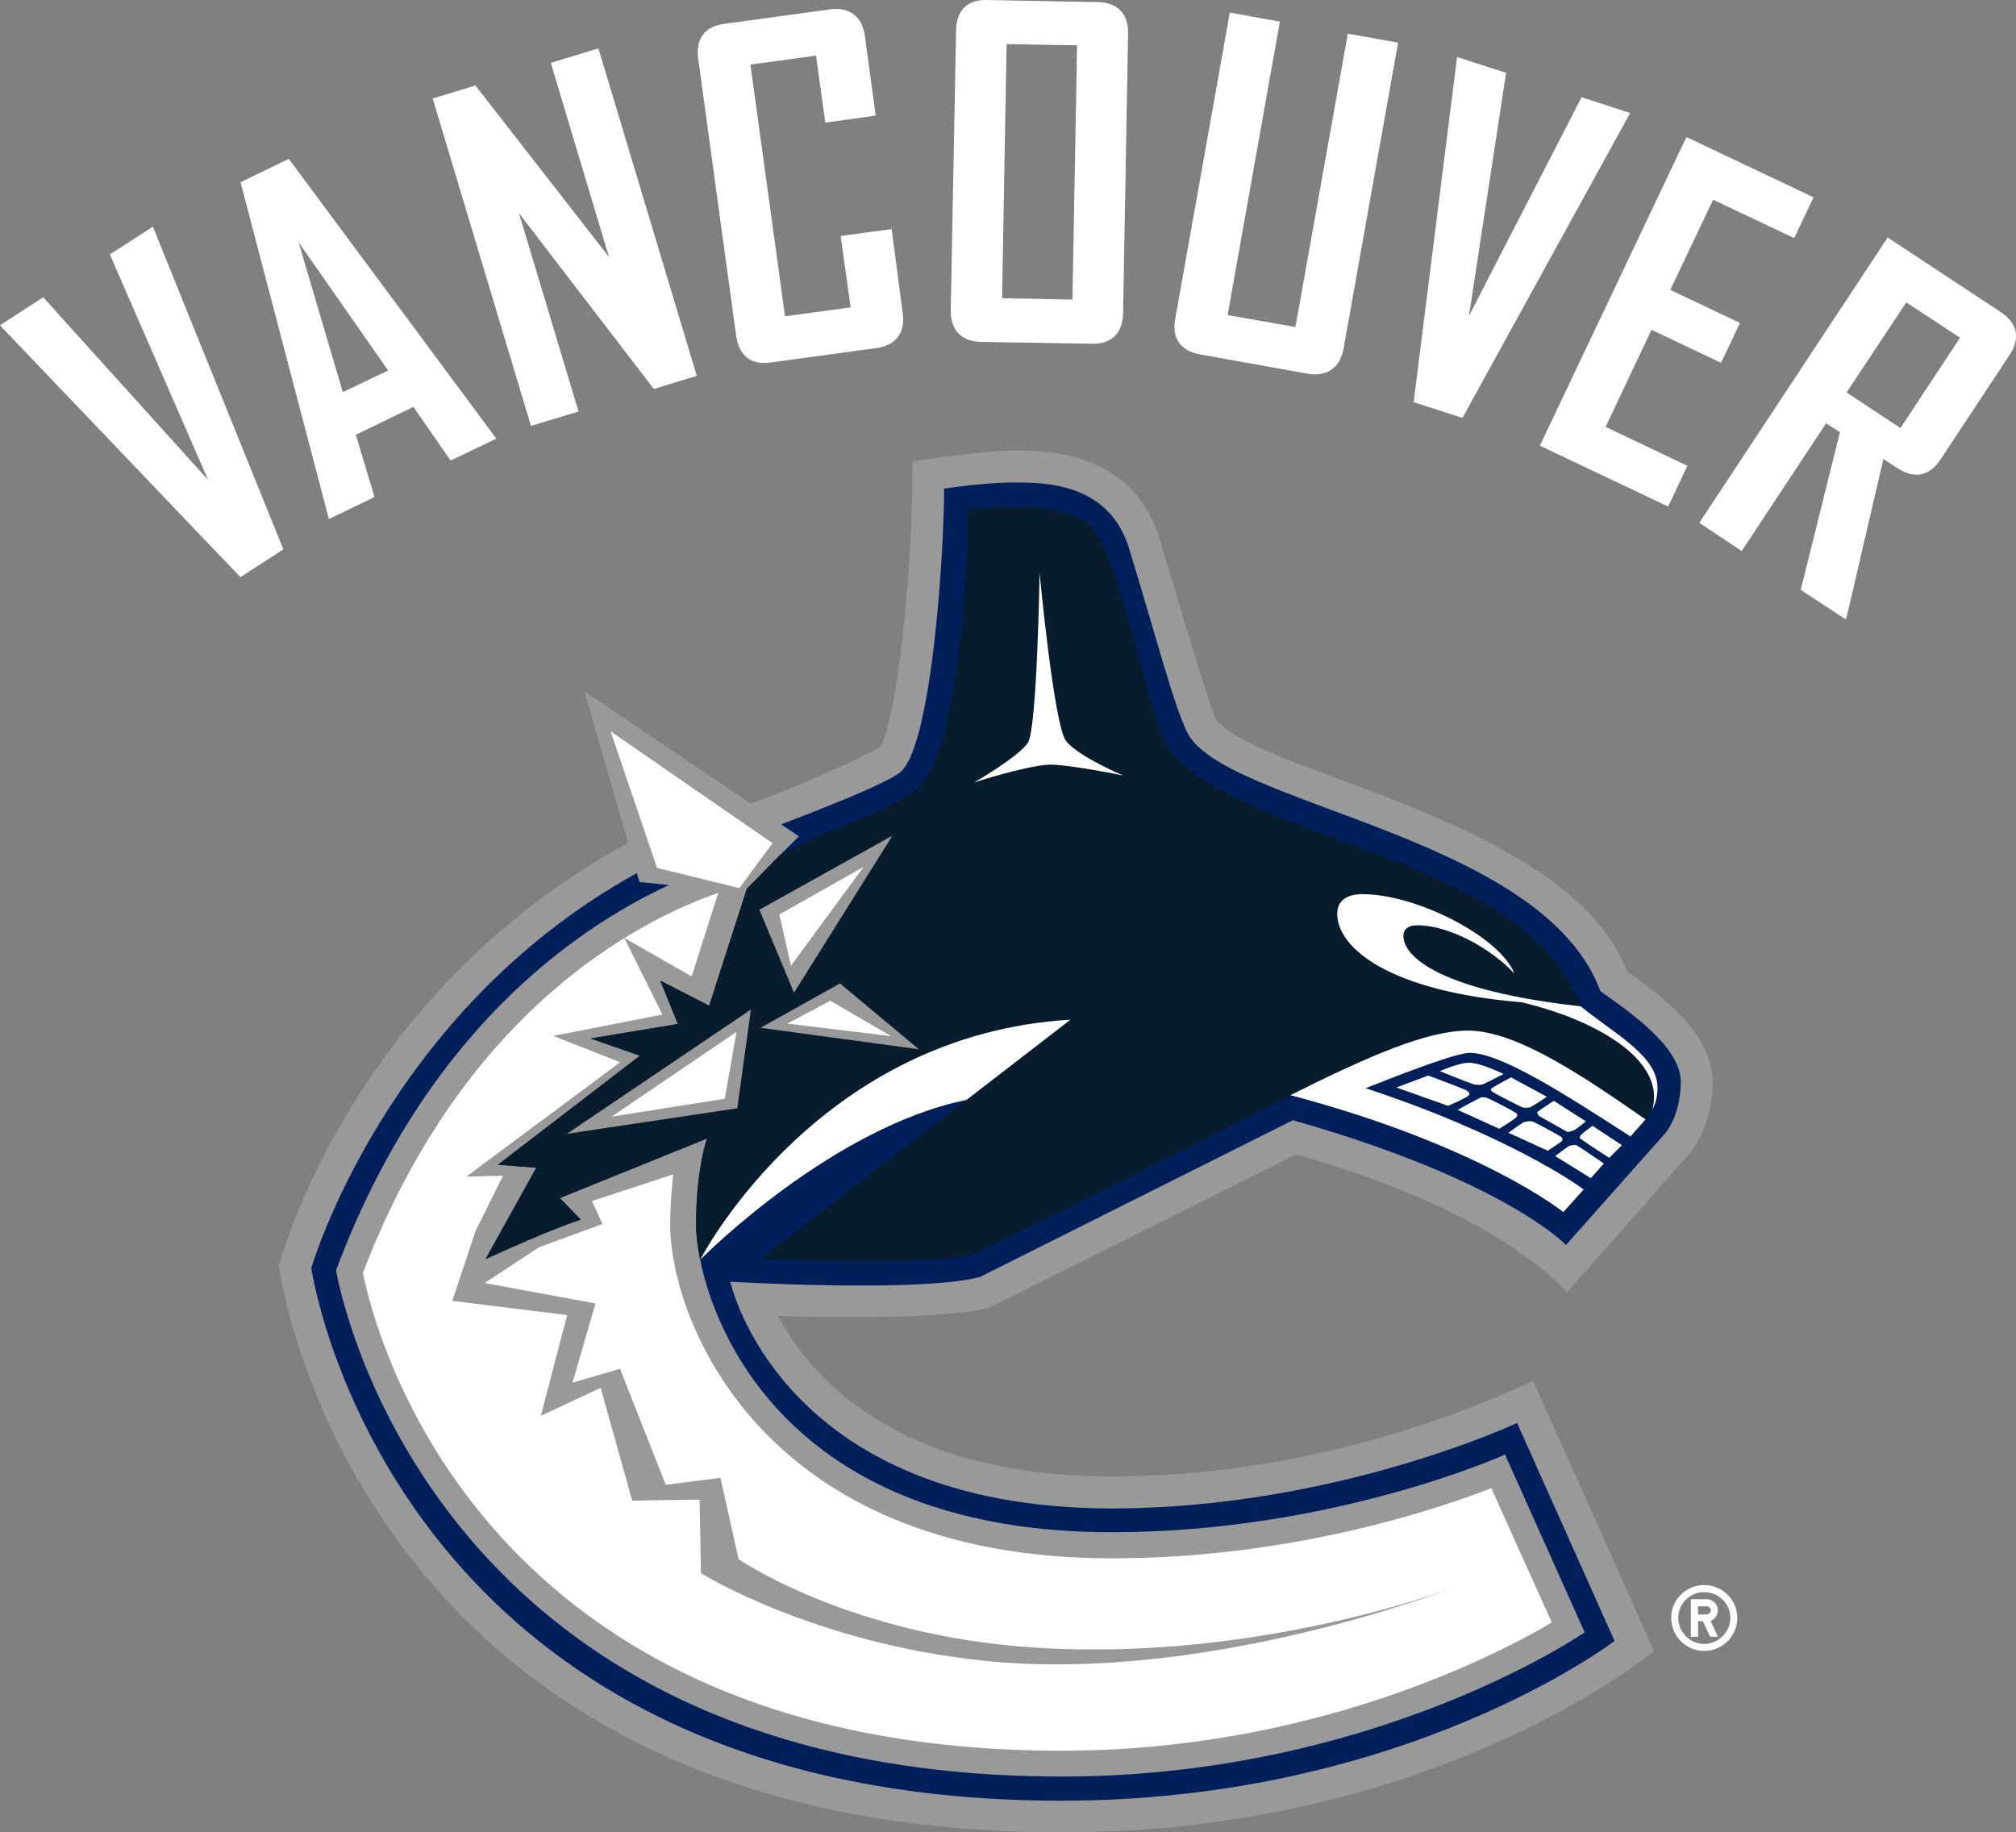 <svg xmlns="http://www.w3.org/2000/svg" viewBox="0 0 243.298 221.157"><rect x="0" y="0" width="243.298" height="221.157" fill="#808080" stroke="none"/><title>Vancouver Canucks light logo</title><path d="M119.63 157.712l36.79-18.374c25.213 7.092 32.67 16.65 32.67 16.65l14.406-16.3c.813-.826 3.18-3.797 3.18-9.15 0-5.775-6.04-10.246-10.3-13.273-7.148-18.85-46.88-24.316-49.823-30.86-.953-2.285-6.77-21.878-6.77-21.878-3.46-10.147-13.663-10.147-17.503-10.147-3.868 0-12.15 1.303-12.15 1.303 0 14.127-1.935 31.35-3.94 34.533 0 0-7.16 3.742-15.584 6.77L70.523 83.432l5.284 18.275c-33.902 18.598-42.143 51.07-42.143 51.07s8.703 68.38 94.46 68.38c45.34 0 71.49-21.892 71.49-21.892l-14.617-32.655s-22.312 11.59-50.804 11.59c-26.278 0-36.523-12.248-40.307-19.382 22.242.646 25.745-1.106 25.745-1.106z" fill="#99999A"/><path d="M118.286 154.11l37.742-18.906c25.577 7.246 32.963 15.052 32.963 15.052l11.69-13.16s2.157-2.046 2.157-6.573c0-4.204-6.32-8.493-9.698-10.89-6.966-18.934-45.62-22.396-49.894-31.295-1.724-3.588-3.896-12.137-7.12-22.564-2.593-7.54-10.105-7.54-13.847-7.54-3.645 0-8.34.743-8.34.743 0 7.708-1.444 30.09-5.03 33.958-.87 1.15-7.47 3.798-14.62 6.56l2.13 1.443-2.185 2.172-4.106 4.162-4.542 14.113-5.9-3.027 2.116 5.228-10.525 1.752 5.955 2.074-17.14 13.16 4.625.364-6.11 11.016c8.828-4.008 11.477-4.75 11.477-4.75l-2.523-2.608 17.77-7.19s-1.33 3.588-1.33 10.47c0 .98.14 2.424.49 4.147 2.173 10.75 12.67 32.908 49.684 32.908 26.77 0 47.455-9.376 47.455-9.376l9.614 21.457s-25.13 17.406-63.123 17.406c-77.713 0-87.565-61.105-87.565-61.105 10.706-28.646 28.73-41.19 40.194-46.5l-3.574-.35-.322-1.08c-30.314 16.72-39.284 47.665-39.284 47.665s9.194 64.286 90.536 64.286c41.596 0 66.74-19.284 66.74-19.284l-11.76-26.306s-21.975 10.315-48.912 10.315c-40.11 0-46.04-27.37-46.04-27.37s22.86 1.373 30.148-.575zm81.12-20.182c.223-.77.265-1.514.167-2.242.084.73.042 1.472-.168 2.242.336-.63.63-1.514.63-2.635 0 1.122-.294 2.005-.63 2.635z" fill="#001F5B"/><path d="M190.757 121.455c-6.46-18.514-41.89-19.817-49.893-31.464-2.2-3.222-5.872-23.965-9.558-26.81-4.05-3.125-14.45-1.696-14.45-1.696 0 2.873-.7 28.31-5.997 33.552-3.52 3.013-9.503 4.317-16.637 8.06l-4.092 4.175-4.54 14.114-5.9-3.027 2.116 5.228-10.525 1.752 5.957 2.074-17.14 13.16 4.625.365-6.11 11.016c8.828-4.007 11.477-4.75 11.477-4.75l-2.524-2.607 17.77-7.19s-1.33 3.588-1.33 10.47c0 .98.14 2.424.49 4.147.73-.743 16.062-16.005 32.15-19.3L91.8 151.964s20.447.87 25.492-.575c15.795-7.344 28.506-14.253 38.443-19.214 23.07 6.125 32.935 14.113 32.935 14.113l2.453-2.733c-1.163-.87-9.642-6.713-26.32-12.22 4.96-1.963 10.974-4.262 12.57-4.262 3.687 0 11.24 4.807 19.398 10.09l1.823-2.06s.434-.377.813-1.176c.336-.63.63-1.514.63-2.635 0-3.85-5.018-6.387-9.28-9.835z" fill="#071C2C"/><path d="M101.37 118.694l-9.586 5.354 19.116 2.593-9.53-7.946zM88.98 133.76l1.64-11.913-22.2 14.996 20.56-3.083zm18.725-32.907l-16.06 8.942 4.175 10.02 11.885-18.962z" fill="#99999A"/><g fill="#FFF"><path d="M69.822 49.67l-7.19-23.937 16.27 21.205 5.187-1.57L72.22 5.846l-5.747 1.738 7.02 23.433-16.116-20.7-5.157 1.57 11.857 39.508 5.745-1.724zm19.02-9.165c.335 2.41 1.78 3.574 4.133 3.25l12.754-1.737c2.396-.322 3.545-1.85 3.208-4.26l-1.33-10.106-6.154.827 1.205 8.618-7.92 1.08-4.175-30.384 7.918-1.08 1.12 8.088 6.083-.855-1.303-9.572c-.336-2.41-1.864-3.56-4.26-3.237l-12.754 1.75c-2.327.31-3.435 1.823-3.098 4.248l4.57 33.37zm29.528.757l13.384.224c2.383.056 3.728-1.26 3.784-3.686l.603-33.692c.07-2.453-1.288-3.812-3.67-3.854L119.084.002c-2.355-.056-3.686 1.29-3.7 3.7l-.645 33.692c-.014 2.452 1.234 3.798 3.63 3.868zm3.11-35.935l8.508.14-.56 30.693-8.494-.168.547-30.665zm23.35 37.448l12.894 2.312c2.41.434 3.994-.66 4.43-3.055l6.572-36.887-6.068-1.08-6.32 35.403-8.186-1.444 6.307-35.416-6.04-1.093-6.574 36.887c-.463 2.397.602 3.94 2.984 4.373zm48.94 8.746l5.537-11.715 8.395 3.98 2.284-4.807-8.41-3.994 5.173-10.876 9.78 4.625 2.327-4.92-15.332-7.273-17.687 37.252 15.486 7.344 2.312-4.92-9.865-4.695zm47.72-13.832l-13.678-9.026-22.732 34.435 5.115 3.406 10.19-15.416 1.667 1.08-4.737 19.03 5.396 3.533.127-.168 4.457-19.158 1.808 1.163c1.99 1.247 3.77.883 5.1-1.135l8.298-12.557c1.332-2.006.995-3.842-1.01-5.187zM229.355 51.66l-6.503-4.288 7.205-10.876 6.49 4.26-7.19 10.905zm-32.682-37.91l.042-.112-5.844-1.906-13.594 26.404L181.76 8.79l-5.913-1.907-.014.084-5.228 41.568 5.886 1.906 20.182-36.69zM42.942 52.474l6.95-3.364 4.486 6.475 5.508-2.635v-.028l-25.03-33.748-5.83 2.817 10.65 40.602.014.056 5.508-2.663-2.256-7.51zm-6.91-23.237L46.838 44.71l-5.466 2.62-5.34-18.093zM18.43 27.373l-5.172 3.336 11.857 27.216-19.9-22.046L0 39.258l.07.084 28.94 30.314 5.187-3.35-15.71-38.85-.057-.083zm187.225 163.933c-2.172 0-3.966 1.78-3.966 3.952 0 2.2 1.793 3.994 3.965 3.994a4.004 4.004 0 0 0 4.008-3.994c0-2.173-1.793-3.952-4.008-3.952zm0 7.105c-1.71 0-3.11-1.43-3.11-3.152s1.4-3.097 3.11-3.097c1.738 0 3.167 1.374 3.167 3.098s-1.43 3.153-3.167 3.153z"/><path d="M207.31 194.36c0-.728-.59-1.344-1.346-1.344h-1.906v4.527h.87v-1.864h.588l.87 1.863h.938l-.883-1.92c.505-.183.87-.674.87-1.262zm-1.332.49h-1.05v-.98h1.05c.266 0 .49.224.49.49 0 .24-.238.49-.49.49zm-132.16-60.08l13.65-2.16 1.416-8.072-15.067 10.23zm33.72-9.713l-7.33-4.275-5.187 2.76 12.517 1.515zm-12.082-8.507l8.773-11.927-10.176 5.746 1.402 6.18z"/><path d="M134.193 188.082c-42.59 0-53.313-29.207-53.313-40.18 0-2.468.182-4.486.364-6.168l-9.796 3.223 1.26 2.775-7.637 2.79-6.586 4.33 13.384 2.467-2.775 9.557 5.732-1.668 5.522 14 6.6-.84 2.187 9.81s12.43 8.604 33.426 10.496c27.792 2.467 52.64-6.993 52.64-6.993s-29.656 11.604-56.592 8.745c-20.574-2.172-34.014-10.553-34.014-10.553l-.168-8.885-8.13.126-3.81-13.608-7.22 3.378 3.182-12.165-13.86-1.71 2.816-8.464 3.308-6.657-4.443.125 18.57-13.805-8.074-3.18 13.174-2.58-4.597-9.25 8.13 4.653 3.208-10.09c-9.74 3.39-30.748 14.182-42.885 45.87 1.458 7.274 14.155 57.67 84.314 57.67 30.243 0 52.345-11.463 59.17-15.47l-7.302-16.216c-6.64 2.58-24.188 8.465-45.785 8.465zM73.69 88.268l5.607 16.482 9.937 2.44 3.994-5.425L73.69 88.268zm54.967 1.163c-1.458-1.82-3.195-20.28-3.195-20.28s-.294 18.81-1.416 20.49c-1.08 1.683-6.475 4.794-6.475 4.794s6.027-1.962 8.957-2.144c2.158-.098 9.012 1.303 9.012 1.303s-5.44-2.298-6.883-4.162z"/><path d="M129.19 123.067c-29.978 1.766-43.95 27.54-44.694 28.983.73-.743 16.06-16.005 32.15-19.3l12.544-9.683zm61.567-1.612c-16.818-1.878-21.387-5.914-21.387-8.493 0-1.01.87-1.29 1.668-1.29 3.812 0 8.843 2.748 11.716 5.817-1.71-4.388-11.76-9.573-18.332-9.573-1.233 0-3.04.364-3.04 2.37 0 4.12 6.25 9.36 22.24 10.678 8.592 2.018 17.506 6.81 15.782 12.978.336-.63.63-1.514.63-2.635 0-3.87-5.016-6.405-9.277-9.853zm-22.24 9.797l6.25 2.214c1.135-.49 2.383-1.093 2.51-1.275.083-.167.083-.293-.21-.532-.183-.154-2.958-1.205-4.696-1.85l-3.854 1.444zm5.254-1.963c1.655.658 3.967 1.583 4.163 1.597.266.056.687.07.94 0 .21-.028 1.555-.743 2.592-1.26-.995-.463-2.943-1.36-4.232-1.36-1.247.013-3.462 1.022-3.462 1.022zm6.168 2.144c-.042.112 0 .224.224.378.238.154 3.462 1.85 3.7 1.878.28.014.49.014.77-.028.155-.056 1.304-.77 2.047-1.29l-4.318-2.34c-1.12.59-2.326 1.248-2.424 1.402zm3.055 3.405c.112-.14.154-.28.07-.42-.182-.225-3.406-1.893-3.756-1.95-.364-.07-.575-.07-.87.127-.293.14-1.933 1.01-2.522 1.36l5.03 2.283c.955-.602 1.978-1.26 2.048-1.4zm6.167 1.78c.098.013.434-.057.785-.197.168-.07.925-.645 1.444-1.08l-3.87-2.48c-.924.603-1.933 1.26-2.017 1.4 0 .057.028.113.224.42l3.433 1.936zm1.597.392c-.098.224-.14.322-.07.364.098.14 2.13 1.486 3.518 2.37l1.528-1.53-3.546-2.34c-.66.477-1.374 1.038-1.43 1.136zm-2.214.658c.056-.112.028-.294-.112-.434-.195-.168-3.293-1.85-3.517-1.892-.252-.056-.715.014-.98.084-.127.014-1.024.66-1.893 1.29l4.75 2.17c.8-.517 1.67-1.105 1.753-1.218zm.827.63c-.126.057-.995.716-1.682 1.234l4.29 2.663 1.583-1.766c-1.288-.896-3.208-2.185-3.32-2.213-.155-.07-.646 0-.87.084z"/><path d="M155.734 132.177c23.07 6.125 32.935 14.113 32.935 14.113l2.452-2.733c-1.163-.87-9.642-6.713-26.32-12.22 4.96-1.963 10.974-4.262 12.57-4.262 3.687 0 11.24 4.807 19.398 10.09l1.822-2.06c-7.12-4.918-15.43-10.72-21.443-10.72-4.892 0-11.9 3.026-21.416 7.792z"/></g></svg>